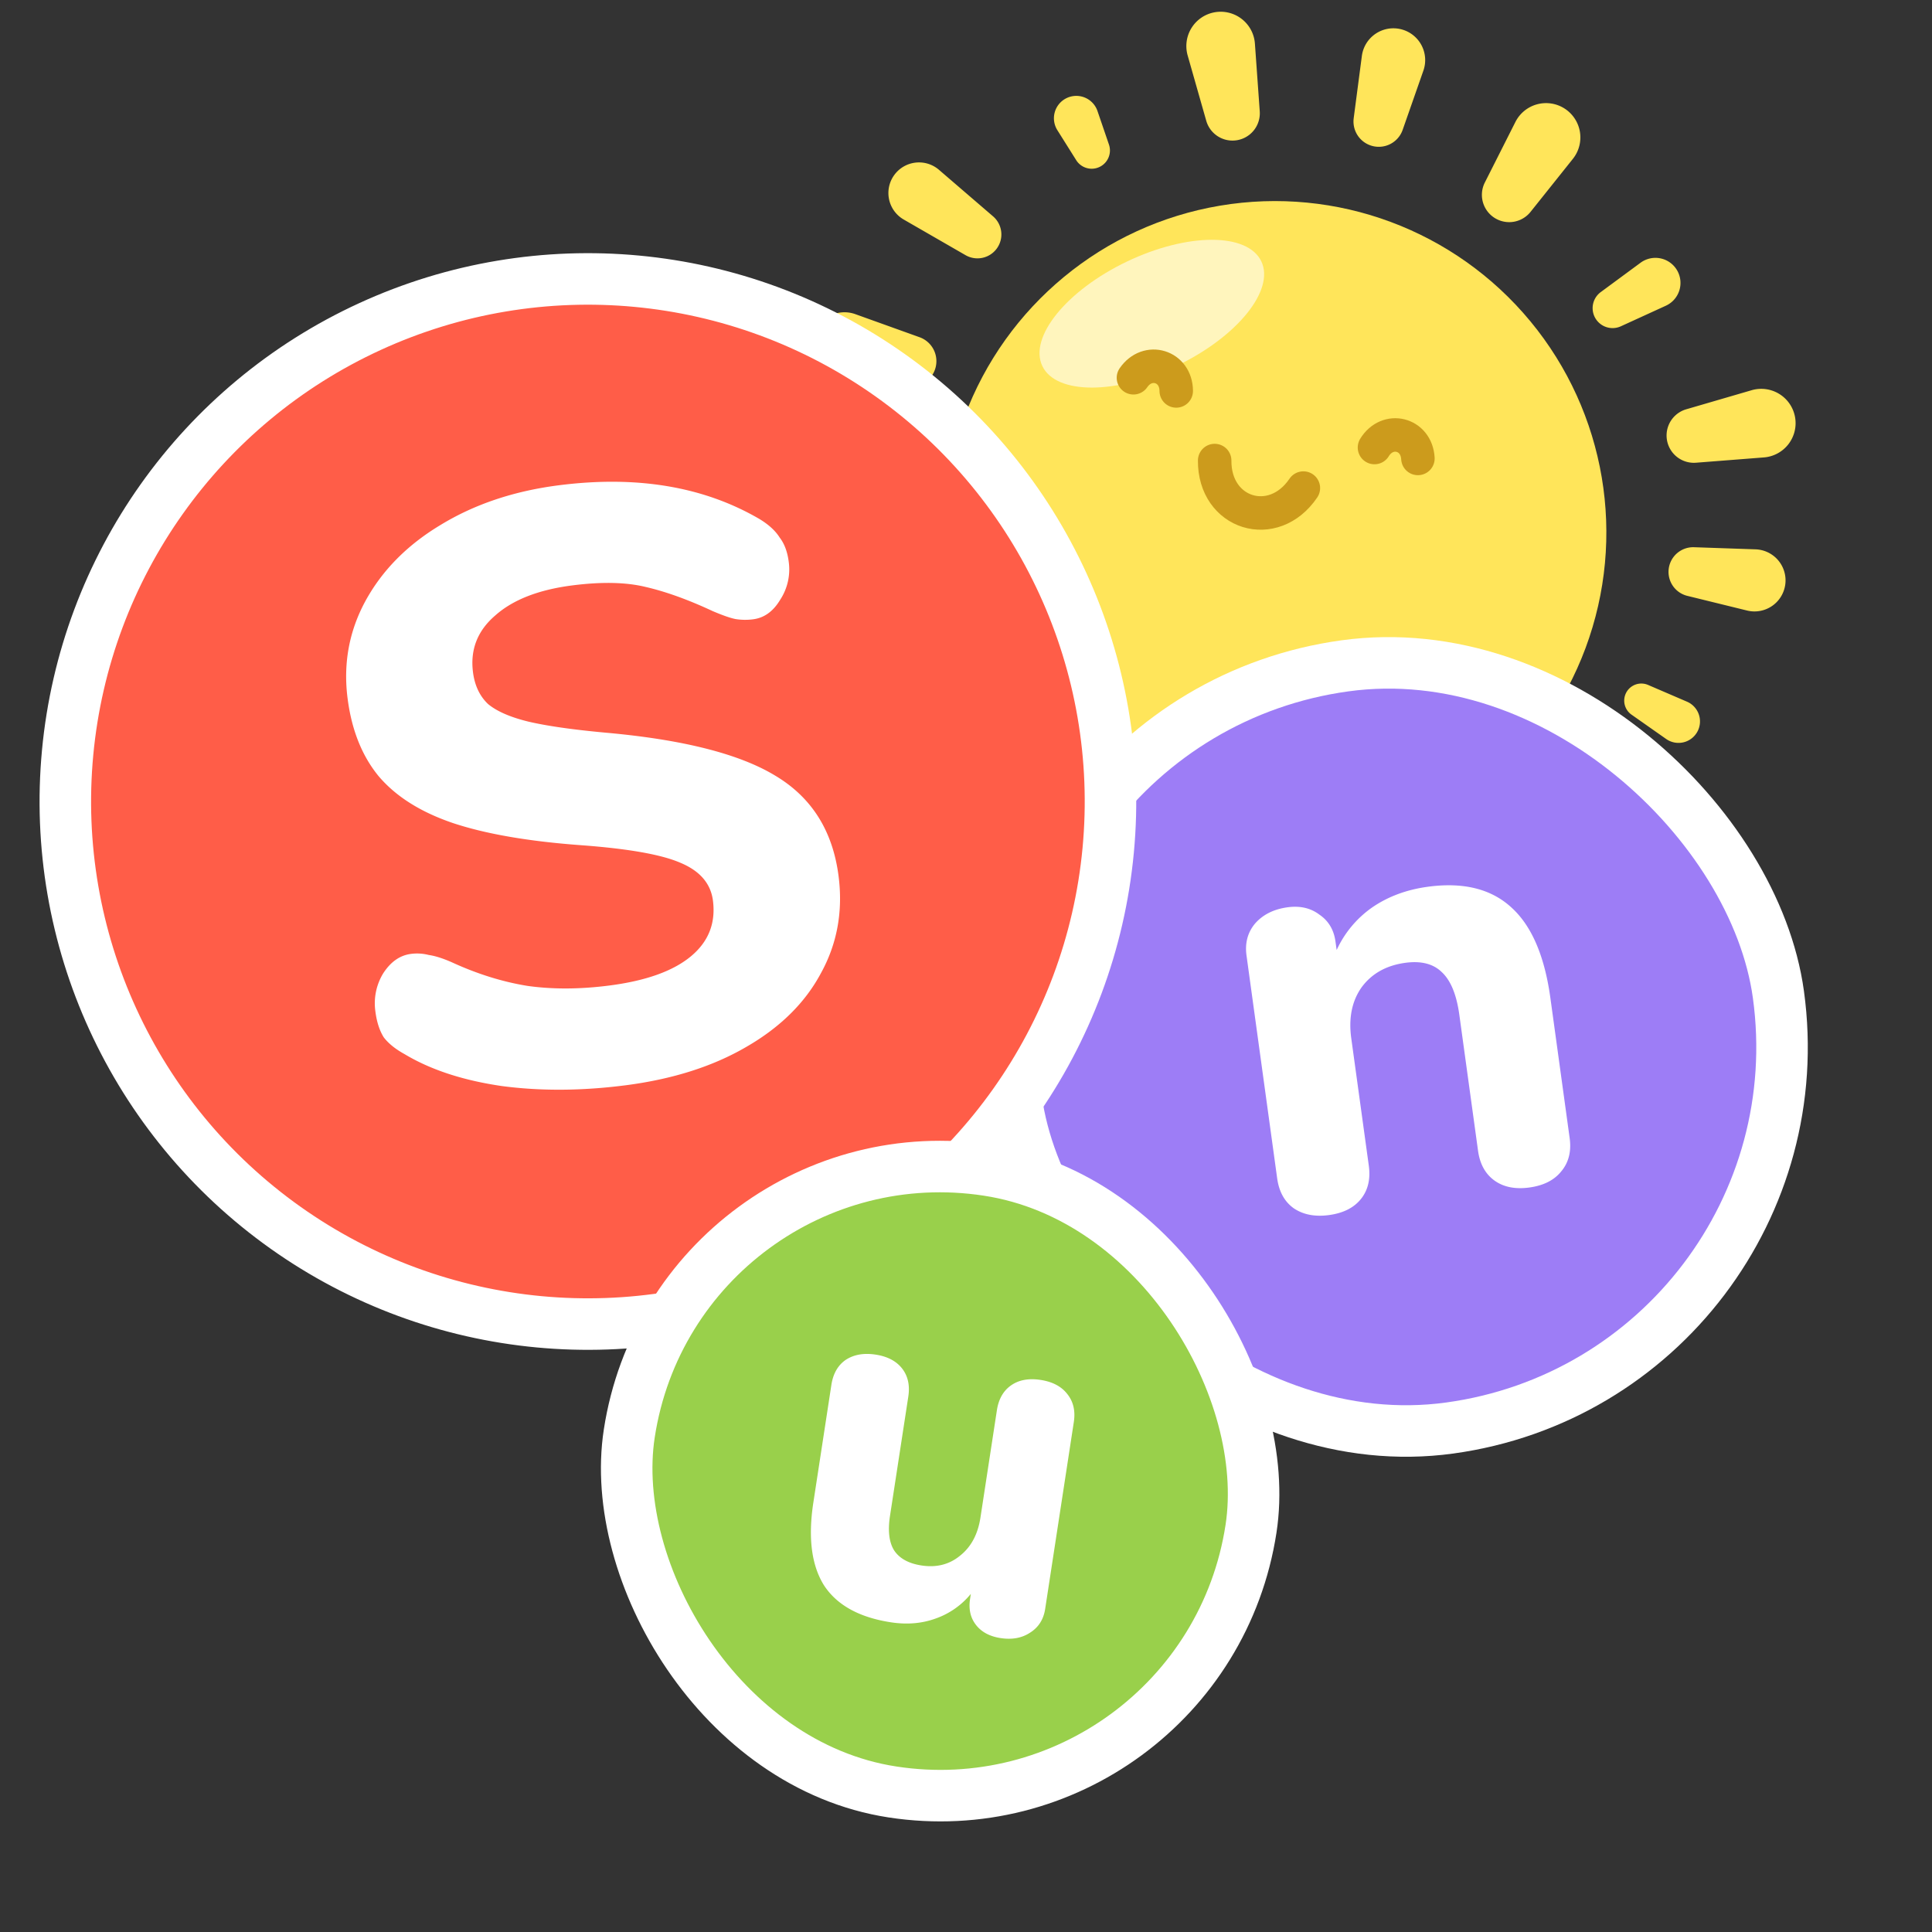 <svg width="120" height="120" fill="none" xmlns="http://www.w3.org/2000/svg"><rect width="100%" height="100%" fill="#333333" stroke="none"/><circle cx="79.191" cy="33.072" r="20.583" transform="rotate(20.426 79.191 33.072)" fill="#FFE55A"/><ellipse opacity=".6" cx="71.542" cy="19.484" rx="3.589" ry="7.538" transform="rotate(64.433 71.542 19.484)" fill="#fff"/><path d="M75.445 28.605c-.025 3.324 3.648 4.464 5.51 1.71m-7.897-6.033c-.007-1.554-1.779-2.1-2.658-.818m17.669 5.011c-.088-1.552-1.887-2.003-2.698-.678" stroke="#CC9B1C" stroke-width="2.08" stroke-linecap="round"/><path d="m92.227 11.334 1.9-3.763a2.132 2.132 0 1 1 3.57 2.292l-2.63 3.294a1.696 1.696 0 0 1-2.84-1.823ZM74.922 7.5l-1.154-4.054a2.132 2.132 0 1 1 4.177-.735l.3 4.204a1.696 1.696 0 0 1-3.323.585Zm-8.08 2.443-1.167-1.857a1.39 1.39 0 1 1 2.492-1.189l.71 2.076a1.134 1.134 0 0 1-2.035.97Zm-6.87 5.906-3.843-2.215a1.901 1.901 0 1 1 2.189-3.089l3.363 2.893a1.484 1.484 0 0 1-1.71 2.41Zm-3.619 8.145-4.194-.62a2 2 0 1 1 .968-3.861l3.99 1.433a1.579 1.579 0 0 1-.764 3.048ZM54.47 37.017l-4.212.482a2 2 0 1 1-.06-3.98l4.226.357a1.579 1.579 0 0 1 .046 3.141Zm3.23 8.806-3.392 1.938a2.168 2.168 0 1 1-1.722-3.952l3.73-1.163a1.743 1.743 0 0 1 1.383 3.177Zm6.372 7.269-1.967 3.375a2.168 2.168 0 1 1-3.468-2.56l2.647-2.874a1.743 1.743 0 0 1 2.788 2.059Zm9.366 4.645-1.31 4.296a1.872 1.872 0 1 1-3.452-1.411l2.076-3.983a1.457 1.457 0 0 1 2.686 1.098Zm9.453 1.217.856 3.92a2.115 2.115 0 1 1-4.181.46l-.017-4.012a1.69 1.69 0 0 1 3.342-.368Zm8.802-4.501 1.981 3.49a2.115 2.115 0 1 1-3.856 1.68l-1.207-3.826a1.69 1.69 0 0 1 3.082-1.344Zm7.731-36.31 2.477-1.826a1.557 1.557 0 1 1 1.572 2.67l-2.799 1.28a1.239 1.239 0 0 1-1.25-2.124ZM84.08 7.344l.508-3.872a1.975 1.975 0 1 1 3.823.91l-1.29 3.686a1.571 1.571 0 0 1-3.04-.724Zm20.66 18.076 4.047-1.18a2.133 2.133 0 1 1 .763 4.172l-4.203.328a1.696 1.696 0 0 1-.607-3.32Zm.481 8.569 3.809.131a1.929 1.929 0 1 1-.526 3.799l-3.701-.909a1.533 1.533 0 0 1 .418-3.021Zm-2.862 8.551 2.421 1.042a1.334 1.334 0 1 1-1.293 2.317l-2.158-1.516a1.062 1.062 0 0 1 1.03-1.843Zm-4.244 7.474 3.069 2.626a1.823 1.823 0 1 1-2.614 2.516l-2.507-3.166a1.43 1.43 0 0 1 2.052-1.976Z" fill="#FFE55A"/><rect x="59.864" y="44.613" width="47.786" height="47.786" rx="23.893" transform="rotate(-7.833 59.864 44.613)" fill="#9D7DF6" stroke="#fff" stroke-width="3.2"/><path d="M88.665 55.081c2.21-.304 3.946.123 5.207 1.28 1.256 1.134 2.064 3.007 2.424 5.62l1.198 8.706c.114.83-.06 1.519-.522 2.069-.437.546-1.095.88-1.975 1.001-.88.121-1.603-.023-2.171-.43-.568-.409-.91-1.028-1.023-1.857l-1.162-8.442c-.173-1.257-.538-2.141-1.095-2.653-.531-.516-1.287-.706-2.267-.572-1.181.163-2.084.671-2.71 1.525-.599.85-.812 1.904-.64 3.16l1.09 7.915c.113.83-.048 1.517-.485 2.064-.437.546-1.095.88-1.974 1.001-.88.121-1.616-.02-2.21-.425-.568-.409-.909-1.028-1.023-1.857l-1.903-13.832c-.107-.779.07-1.443.532-1.993.487-.554 1.158-.89 2.013-1.007.778-.107 1.44.045 1.983.457.564.383.897.94.997 1.668l.073.528a6.58 6.58 0 0 1 2.209-2.647c.982-.673 2.127-1.1 3.434-1.279Z" fill="#fff"/><circle cx="36.516" cy="49.783" r="32.458" transform="rotate(5.362 36.516 49.783)" fill="#FF5D48" stroke="#fff" stroke-width="3.2"/><path d="M38.862 67.408c-2.709.35-5.269.367-7.68.05-2.415-.35-4.435-1.012-6.06-1.988-.563-.31-.991-.656-1.284-1.036-.264-.42-.437-.955-.521-1.606a3.578 3.578 0 0 1 .479-2.363c.464-.722 1.04-1.127 1.725-1.216a2.904 2.904 0 0 1 1.107.066c.39.055.862.203 1.416.445 1.594.735 3.174 1.228 4.74 1.479 1.562.217 3.251.208 5.068-.027 2.263-.292 3.946-.893 5.048-1.802 1.103-.91 1.563-2.067 1.382-3.473-.137-1.063-.814-1.847-2.03-2.352-1.18-.51-3.232-.872-6.153-1.087-3.272-.24-5.928-.699-7.968-1.377-2.005-.682-3.542-1.65-4.61-2.907-1.035-1.26-1.678-2.868-1.93-4.822-.28-2.16.087-4.177 1.1-6.05 1.043-1.913 2.6-3.491 4.67-4.734 2.1-1.282 4.538-2.103 7.315-2.462 4.869-.628 9.037.07 12.506 2.097.567.345.983.727 1.246 1.147.293.38.48.879.56 1.496a3.437 3.437 0 0 1-.531 2.369c-.43.718-.988 1.121-1.674 1.21a3.769 3.769 0 0 1-1.1-.015c-.322-.063-.796-.229-1.423-.496-1.521-.71-2.91-1.21-4.168-1.5-1.223-.296-2.743-.326-4.56-.092-2.092.27-3.684.895-4.778 1.872-1.098.944-1.556 2.118-1.375 3.524.106.823.418 1.48.934 1.97.547.453 1.378.816 2.494 1.09 1.15.27 2.748.5 4.794.688 4.796.427 8.31 1.315 10.54 2.665 2.266 1.346 3.58 3.424 3.943 6.236.283 2.194-.084 4.21-1.101 6.05-.983 1.835-2.529 3.36-4.638 4.573-2.075 1.209-4.57 2.001-7.483 2.378Z" fill="#fff"/><rect x="42.047" y="69.723" width="39.069" height="39.069" rx="19.534" transform="rotate(8.72 42.047 69.723)" fill="#99D04B" stroke="#fff" stroke-width="3.2"/><path d="M64.637 85.71c.738.114 1.287.403 1.648.868.381.469.519 1.051.412 1.747l-1.78 11.61c-.101.653-.414 1.145-.94 1.474-.504.333-1.114.445-1.831.335-.675-.104-1.184-.376-1.526-.817-.343-.441-.465-.978-.368-1.61L60.3 99a4.943 4.943 0 0 1-2.211 1.539c-.845.302-1.763.377-2.754.225-1.962-.301-3.345-1.064-4.15-2.288-.78-1.242-1.003-2.96-.666-5.153l1.12-7.307c.107-.696.402-1.212.885-1.548.505-.333 1.126-.443 1.864-.33.738.113 1.287.403 1.648.868.36.466.487 1.046.38 1.742L55.28 94.15c-.143.928-.058 1.643.254 2.144.332.504.9.818 1.7.94.929.143 1.726-.058 2.392-.604.688-.542 1.11-1.33 1.27-2.363l1.023-6.675c.107-.695.402-1.212.885-1.547.483-.337 1.094-.448 1.832-.335Z" fill="#fff"/></svg>